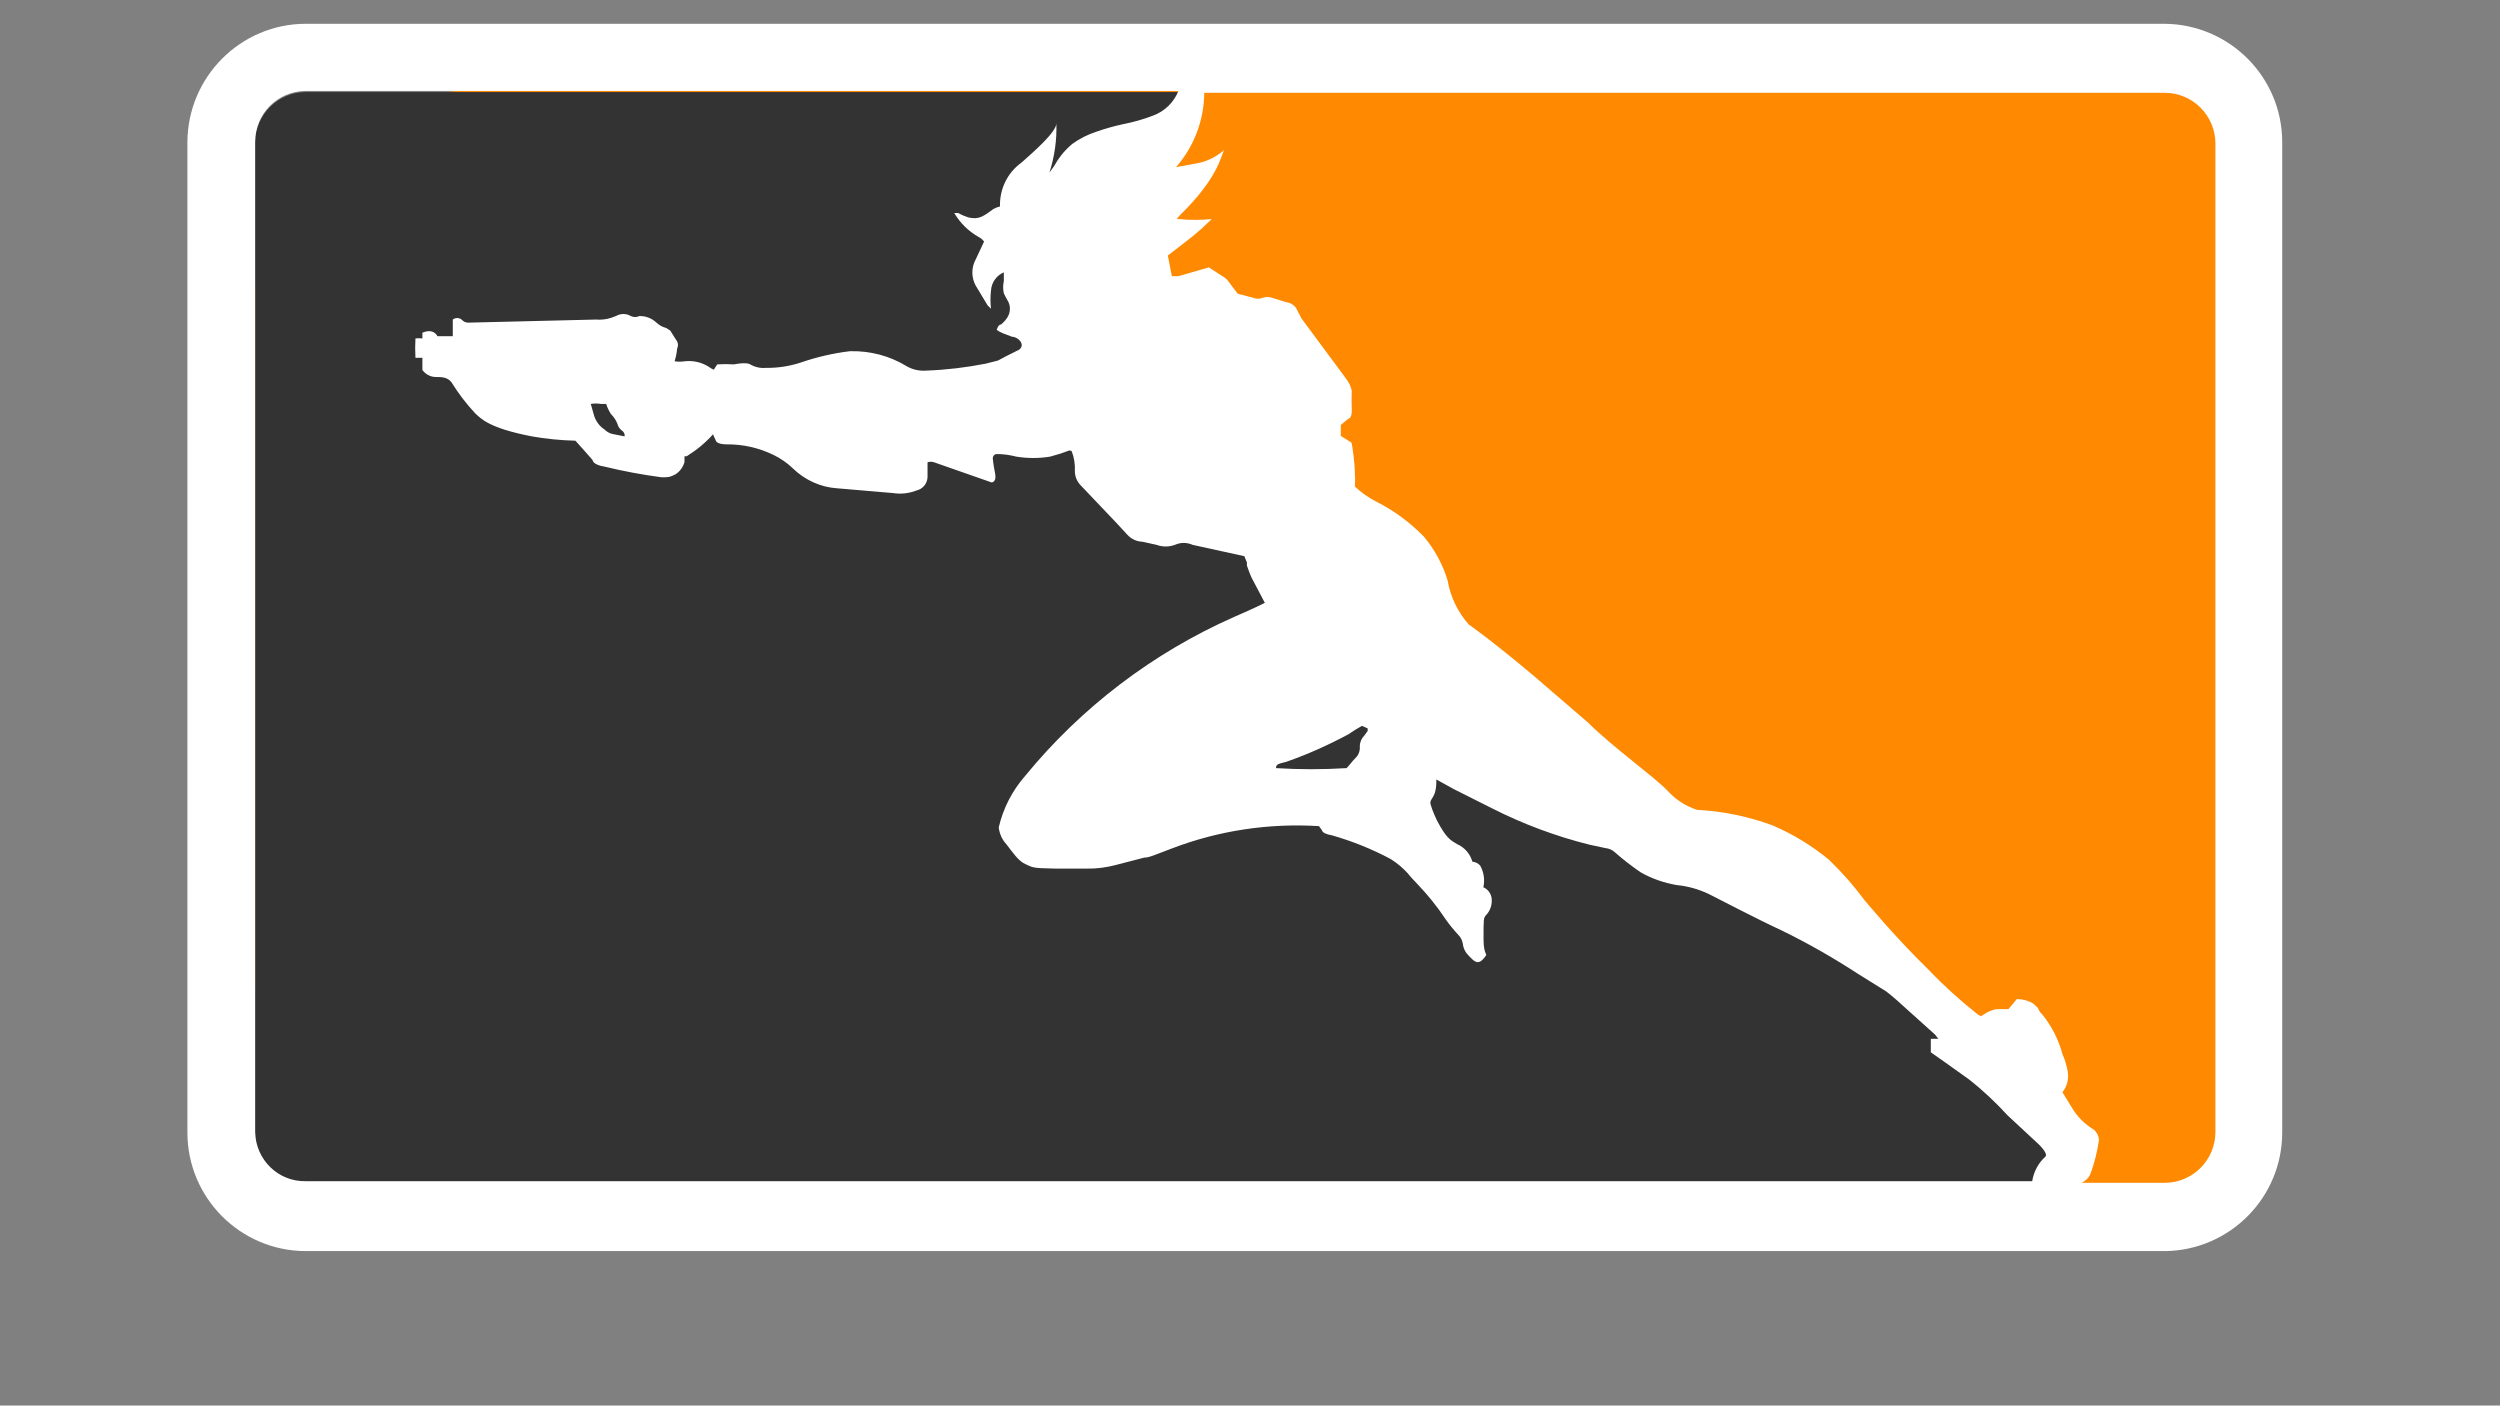 <?xml version="1.0" encoding="utf-8"?>
<!-- Generator: Adobe Illustrator 21.1.0, SVG Export Plug-In . SVG Version: 6.00 Build 0)  -->
<svg version="1.1" id="logo-owl" xmlns="http://www.w3.org/2000/svg" xmlns:xlink="http://www.w3.org/1999/xlink" x="0px" y="0px"
	 viewBox="0 0 1366 768" style="enable-background:new 0 0 1366 768;" xml:space="preserve">
<rect x="0" y="0" width="1366" height="768" fill="#808080" stroke="none"/>
<style type="text/css">
	.st0{fill:#FF8900;}
	.st1{fill:#333333;}
	.st2{fill:#FFFFFF;}
</style>
<title>OWL Logo</title>
<path id="bg-orange" class="st0" d="M1187.2,646.6H258.9c-66.3,0-120-53.7-120-120V169.4c0-66.3,53.7-120,120-120h928.3
	c65.8,0,24-42.2,24,24V624C1210.8,688.8,1253,646.6,1187.2,646.6z"/>
<path id="bg-gray" class="st1" d="M1124.8,627.4l-11.8-19.7l-64.6-67.7l-125.3-82.3L762.4,360L639.6,206.6l-24-74.9l17.3-57.4
	l20.2-24H167c-15.2,0.1-27.5,12.4-27.6,27.6v540.7c0,15.3,12.3,27.7,27.6,27.8h954.7L1124.8,627.4z"/>
<path id="bg-white" class="st2" d="M1182.9,13H167c-35.6,0.1-64.4,29-64.6,64.6v541.2c0,35.7,28.9,64.7,64.6,64.8h1015.9
	c35.5-0.4,64.1-29.3,64.1-64.8V77.5C1246.9,42.1,1218.3,13.4,1182.9,13z M139.4,618.7V77.5c0-15.3,12.3-27.7,27.6-27.8h476.9
	c-2.5,6.2-7.5,11.1-13.7,13.4c-5.4,2.1-11.1,3.7-16.8,4.8c-4.9,1.1-9.7,2.4-14.4,4.1c-4.7,1.5-9.2,3.8-13.2,6.7
	c-2.2,1.9-4.2,3.9-6,6.2c-1.4,1.8-2.7,3.8-3.8,5.8l-2.6,3.6c2.8-8.7,4.1-17.8,3.8-26.9c0,4.8-12.5,15.6-19,21.4
	c-7.7,5.5-12.1,14.5-11.8,24c-1.3,0.3-2.5,0.8-3.6,1.4c-5.3,3.8-7.7,6-13.7,4.6c-1.9-0.6-3.8-1.4-5.5-2.4h-2.2
	c3.2,5.4,7.7,9.9,13.2,13c1.2,0.6,2.3,1.5,3.1,2.6l-4.6,9.8c-2.4,4.4-2.4,9.8,0,14.2l6.5,10.8l1.9,1.9c-0.4-3.3-0.4-6.7,0-10.1
	c0.3-4.3,3-8.1,7-9.8c0,0,0,2.6,0,4.8c-0.5,2.2-0.5,4.5,0,6.7c0.6,1.2,1.2,2.4,1.9,3.6c1.9,2.9,1.9,6.7,0,9.6
	c-0.9,1.4-2.1,2.7-3.4,3.8c-1.2,0-1.9,1.4-2.4,2.9c1,0.8,2.2,1.4,3.4,1.9l5,1.9c2.2,0,5.3,2.2,5.3,4.6c-0.1,1.1-0.7,2.1-1.7,2.6
	l-7.2,3.6l-4.1,2.2l-6.7,1.7c-10.7,2.1-21.5,3.4-32.4,3.8c-3.8,0.3-7.5-0.5-10.8-2.4c-9.3-5.7-20.1-8.5-31-8.2
	c-9.2,1.1-18.2,3.2-26.9,6.2c-6.1,2-12.5,3-19,2.9c-3,0.3-6-0.4-8.6-1.9c0,0-1.7-1.4-8.9,0c-3-0.2-6.1-0.2-9.1,0l-1.9,2.9
	c-1-0.4-2-1-2.9-1.7c-3.9-2.4-8.4-3.4-13-2.9c-1.8,0.3-3.7,0.3-5.5,0c0.7-2.3,1.2-4.6,1.4-7c0.6-1.2,0.6-2.6,0-3.8l-3.8-6
	c0,0,0,0-2.2-1.4c-2-0.5-3.8-1.5-5.3-2.9c-2.5-2.4-5.9-3.7-9.4-3.6c-1.4,0.7-3.1,0.7-4.6,0c-2.5-1.5-5.6-1.5-8.2,0
	c-3.4,1.5-7.1,2.2-10.8,1.9l-70.1,1.7c-1.3-0.1-2.5-0.7-3.4-1.7c-1.4-1.1-3.4-1.1-4.8,0v9.1H239c0,0-1.9-4.6-8.2-1.9
	c0,2.2,0,3.1,0,3.1l0,0c-1.3-0.1-2.6-0.1-3.8,0c-0.2,3.5-0.2,7,0,10.6h3.8v6.7c1.8,2.4,4.6,3.9,7.7,3.8c2.6,0,6,0,8.2,2.9
	c3.8,6.1,8.1,11.8,13,17c2.9,2.6,7,7.9,30.7,12.5c7.9,1.4,15.9,2.2,24,2.4c1.2,1.2,9.4,10.6,9.4,10.6s0,2.6,6.7,3.6
	c10.2,2.5,20.5,4.4,31,5.8c3.4,0,4.6,0,7.7-1.7c2.4-1.6,4.1-4,4.8-6.7v-3.1h1.2c5.3-3.3,10.2-7.3,14.4-12c0.4,1.1,0.9,2.1,1.4,3.1
	c0,0,0,2.4,6,2.4c8.9-0.1,17.7,1.9,25.7,5.8c3.9,1.9,7.5,4.4,10.6,7.4c6.5,6.3,15,10.2,24,10.8l30.5,2.6c4.4,0.7,8.9,0.2,13-1.4
	c3.4-0.8,5.8-3.7,6-7.2c0-1.9,0-5,0-5.8v-2.4c1.2-0.4,2.4-0.4,3.6,0l31.4,11c0,0,2.9,0,1.9-5c-1-5-1.2-7.7-1.2-7.7
	c-0.3-1.3,0.6-2.6,1.9-2.8c0.1,0,0.2,0,0.3,0c3.6,0,7.1,0.5,10.6,1.4c6.1,1,12.4,1,18.5,0l5.8-1.7l0,0c4.3-1.4,4.8-2.2,6-1.2
	c1.3,3.4,1.9,7.1,1.7,10.8c0,2.9,1.1,5.6,3.1,7.7l19.4,20.4l6.2,6.7c2.1,2.3,5,3.7,8.2,3.8l7.7,1.7c3.3,1.2,6.8,1.2,10.1,0
	c3.1-1.4,6.5-1.4,9.6,0l28.3,6.2l1.4,3.4v1.7c0,0,1.7,5,2.6,6.7l7.2,13.7c0,0-5,2.6-16.8,7.7c-44.3,19.6-83.5,49.4-114.2,86.9l0,0
	l0,0c-7,8-12,17.7-14.4,28.1c0.4,3.4,1.8,6.6,4.1,9.1c3.6,4.6,6.7,9.4,10.6,11s2.4,2.2,16.3,2.4H594c5.2,0.1,10.4-0.6,15.4-1.9
	l15.8-4.1c2.9,0,6.2-1.7,15.1-5c25.6-9.8,53-13.9,80.4-12.2l1.7,2.4c0,0,0,1.7,5.3,2.6c11.2,3.2,21.9,7.5,32.2,13
	c3.5,2.2,6.6,4.8,9.4,7.9c2.6,3.4,7,7.2,13.2,14.9c2.6,3.2,5.1,6.6,7.4,10.1c2.1,3,4.5,5.9,7,8.6c1.3,1.3,2.1,3,2.4,4.8
	c0.3,2.6,1.5,4.9,3.4,6.7c2.4,2.4,4.6,5.3,7.9,1.4s0,0,0-10.8c0-10.8,0-11.5,1.4-13c2.1-2.2,3.2-5.1,3.1-8.2c0-3-1.8-5.8-4.6-7
	c0.9-4,0.3-8.2-1.7-11.8c-1.1-1.3-2.6-2-4.3-2.2c-1.2-4.3-4.3-7.8-8.4-9.6c-3.6-2.2-5.8-3.1-11-13c0,0-2.4-5-3.4-8.6
	c-1-3.6,3.4-2.9,3.1-13.7l9.6,5.3l21.1,10.6c16.8,8.5,34.5,15.1,52.8,19.7l8.9,1.9c2,0.2,3.8,1,5.3,2.4c4.4,3.9,9.1,7.5,13.9,10.8
	c6.1,3.5,12.8,5.8,19.7,7c6.2,0.6,12.2,2.3,17.8,5c0,0,28.8,14.9,39.4,19.7c14.6,7.1,28.7,15.2,42.2,24l15.1,9.4
	c0,0,4.1,3.1,9.8,8.4l16.8,15.1l1.9,2.4h-4.1v7.4c0,0,11.8,8.2,20.6,14.6c7.7,6,14.8,12.7,21.4,19.9l17,15.8l0,0c0,0,5.3,5,3.6,6.7
	c-3.9,3.5-6.4,8.3-7.2,13.4H167C152,645.7,139.8,633.7,139.4,618.7z M633.1,92.4L633.1,92.4z M342.2,238.6l-7.2-1.4
	c-1.8-0.3-3.5-1.3-4.8-2.6c-2.6-1.7-4.5-4.3-5.5-7.2l-1.9-6.7c1.8-0.3,3.7-0.3,5.5,0h2.9c0.6,1.9,1.5,3.8,2.6,5.5
	c1.6,1.6,2.8,3.4,3.6,5.5c0.3,1.3,1.1,2.5,2.2,3.4c1.2,0.7,1.9,2,1.7,3.4L342.2,238.6z M740.6,414.2c-1.7,1.7-2.4,2.9-4.8,5.5
	c-12.9,0.8-25.8,0.8-38.6,0c0-2.4,1.9-2.4,5.5-3.4c11.8-4.1,23.1-9.2,34.1-15.1c2.4-1.7,4.9-3.2,7.4-4.6l3.1,1.4v1.4l-1.9,2.6
	c-1.5,1.5-2.4,3.6-2.4,5.8C743.2,410.3,742.3,412.6,740.6,414.2z M1210.5,618.7c-0.1,15.2-12.4,27.5-27.6,27.6h-45.6
	c2.1-0.9,3.8-2.5,4.8-4.6c2.3-6.1,3.9-12.5,4.8-19c-0.2-2.1-1.2-4.1-2.9-5.5c-4.8-2.9-8.9-6.9-11.8-11.8l-5.3-8.6
	c2.6-3.2,3.6-7.3,2.9-11.3c-0.6-3.3-1.5-6.5-2.9-9.6c-2.1-7.9-5.9-15.3-11-21.6c-1.1-1-1.9-2.2-2.4-3.6c0,0,0,0-2.6-2.4
	c-2.7-1.6-5.8-2.4-8.9-2.4l-4.6,5.5h-5.5c-1.2,0-2.4,0-6,1.7l-3.6,2.2l-1.9-1.2c-9.3-7.4-18.2-15.4-26.4-24
	c-19.2-18.7-35.5-38.6-35.5-38.6c-5.7-7.7-12.1-14.9-19-21.6c-9.4-7.8-19.9-14.2-31.2-19c-13.2-4.8-27-7.7-41-8.4
	c-6.3-2-11.9-5.7-16.3-10.6c-7.7-7.9-30.2-24-43.2-37l-29.5-25.4c-24-20.2-35.8-28.3-35.8-28.3c-6-6.8-10-15.1-11.5-24
	c-2.7-8.8-7.1-17-13-24c-7.6-7.8-16.4-14.3-26.2-19.2c-4.2-2.2-8.1-4.9-11.5-8.2c0.2-2.4,0.2-4.8,0-7.2c0-5.3-1.4-15.6-1.9-16.8
	l-5.8-3.6v-6l4.1-3.4c0,0,2.2,0,1.9-5.5c-0.2-5.5,0-9.4,0-9.4s0-2.9-3.4-7.4l-24-32.4L708,168c-1.3-1.6-3.2-2.7-5.3-2.9l-7.7-2.4
	c-1.6-0.6-3.4-0.6-5,0c-1.7,0.7-3.6,0.7-5.3,0l-8.4-2.2l-5.3-7c-0.8-1.1-1.9-2-3.1-2.6l-7.4-4.8l-16.6,4.8H642h-1.7l-2.2-11.3l9.1-7
	c3.3-2.5,6.5-5.1,9.6-7.9l5.3-5c-5.9,0.6-11.9,0.6-17.8,0h-1.4l1.9-2.2c20.4-19.9,22.3-31.9,24-35.5c-4.4,3.9-9.8,6.5-15.6,7.4
	l-10.6,1.9c9.8-11.2,15.3-25.6,15.4-40.6h524.9c15.2,0.1,27.5,12.4,27.6,27.6V618.7z"/>
</svg>
